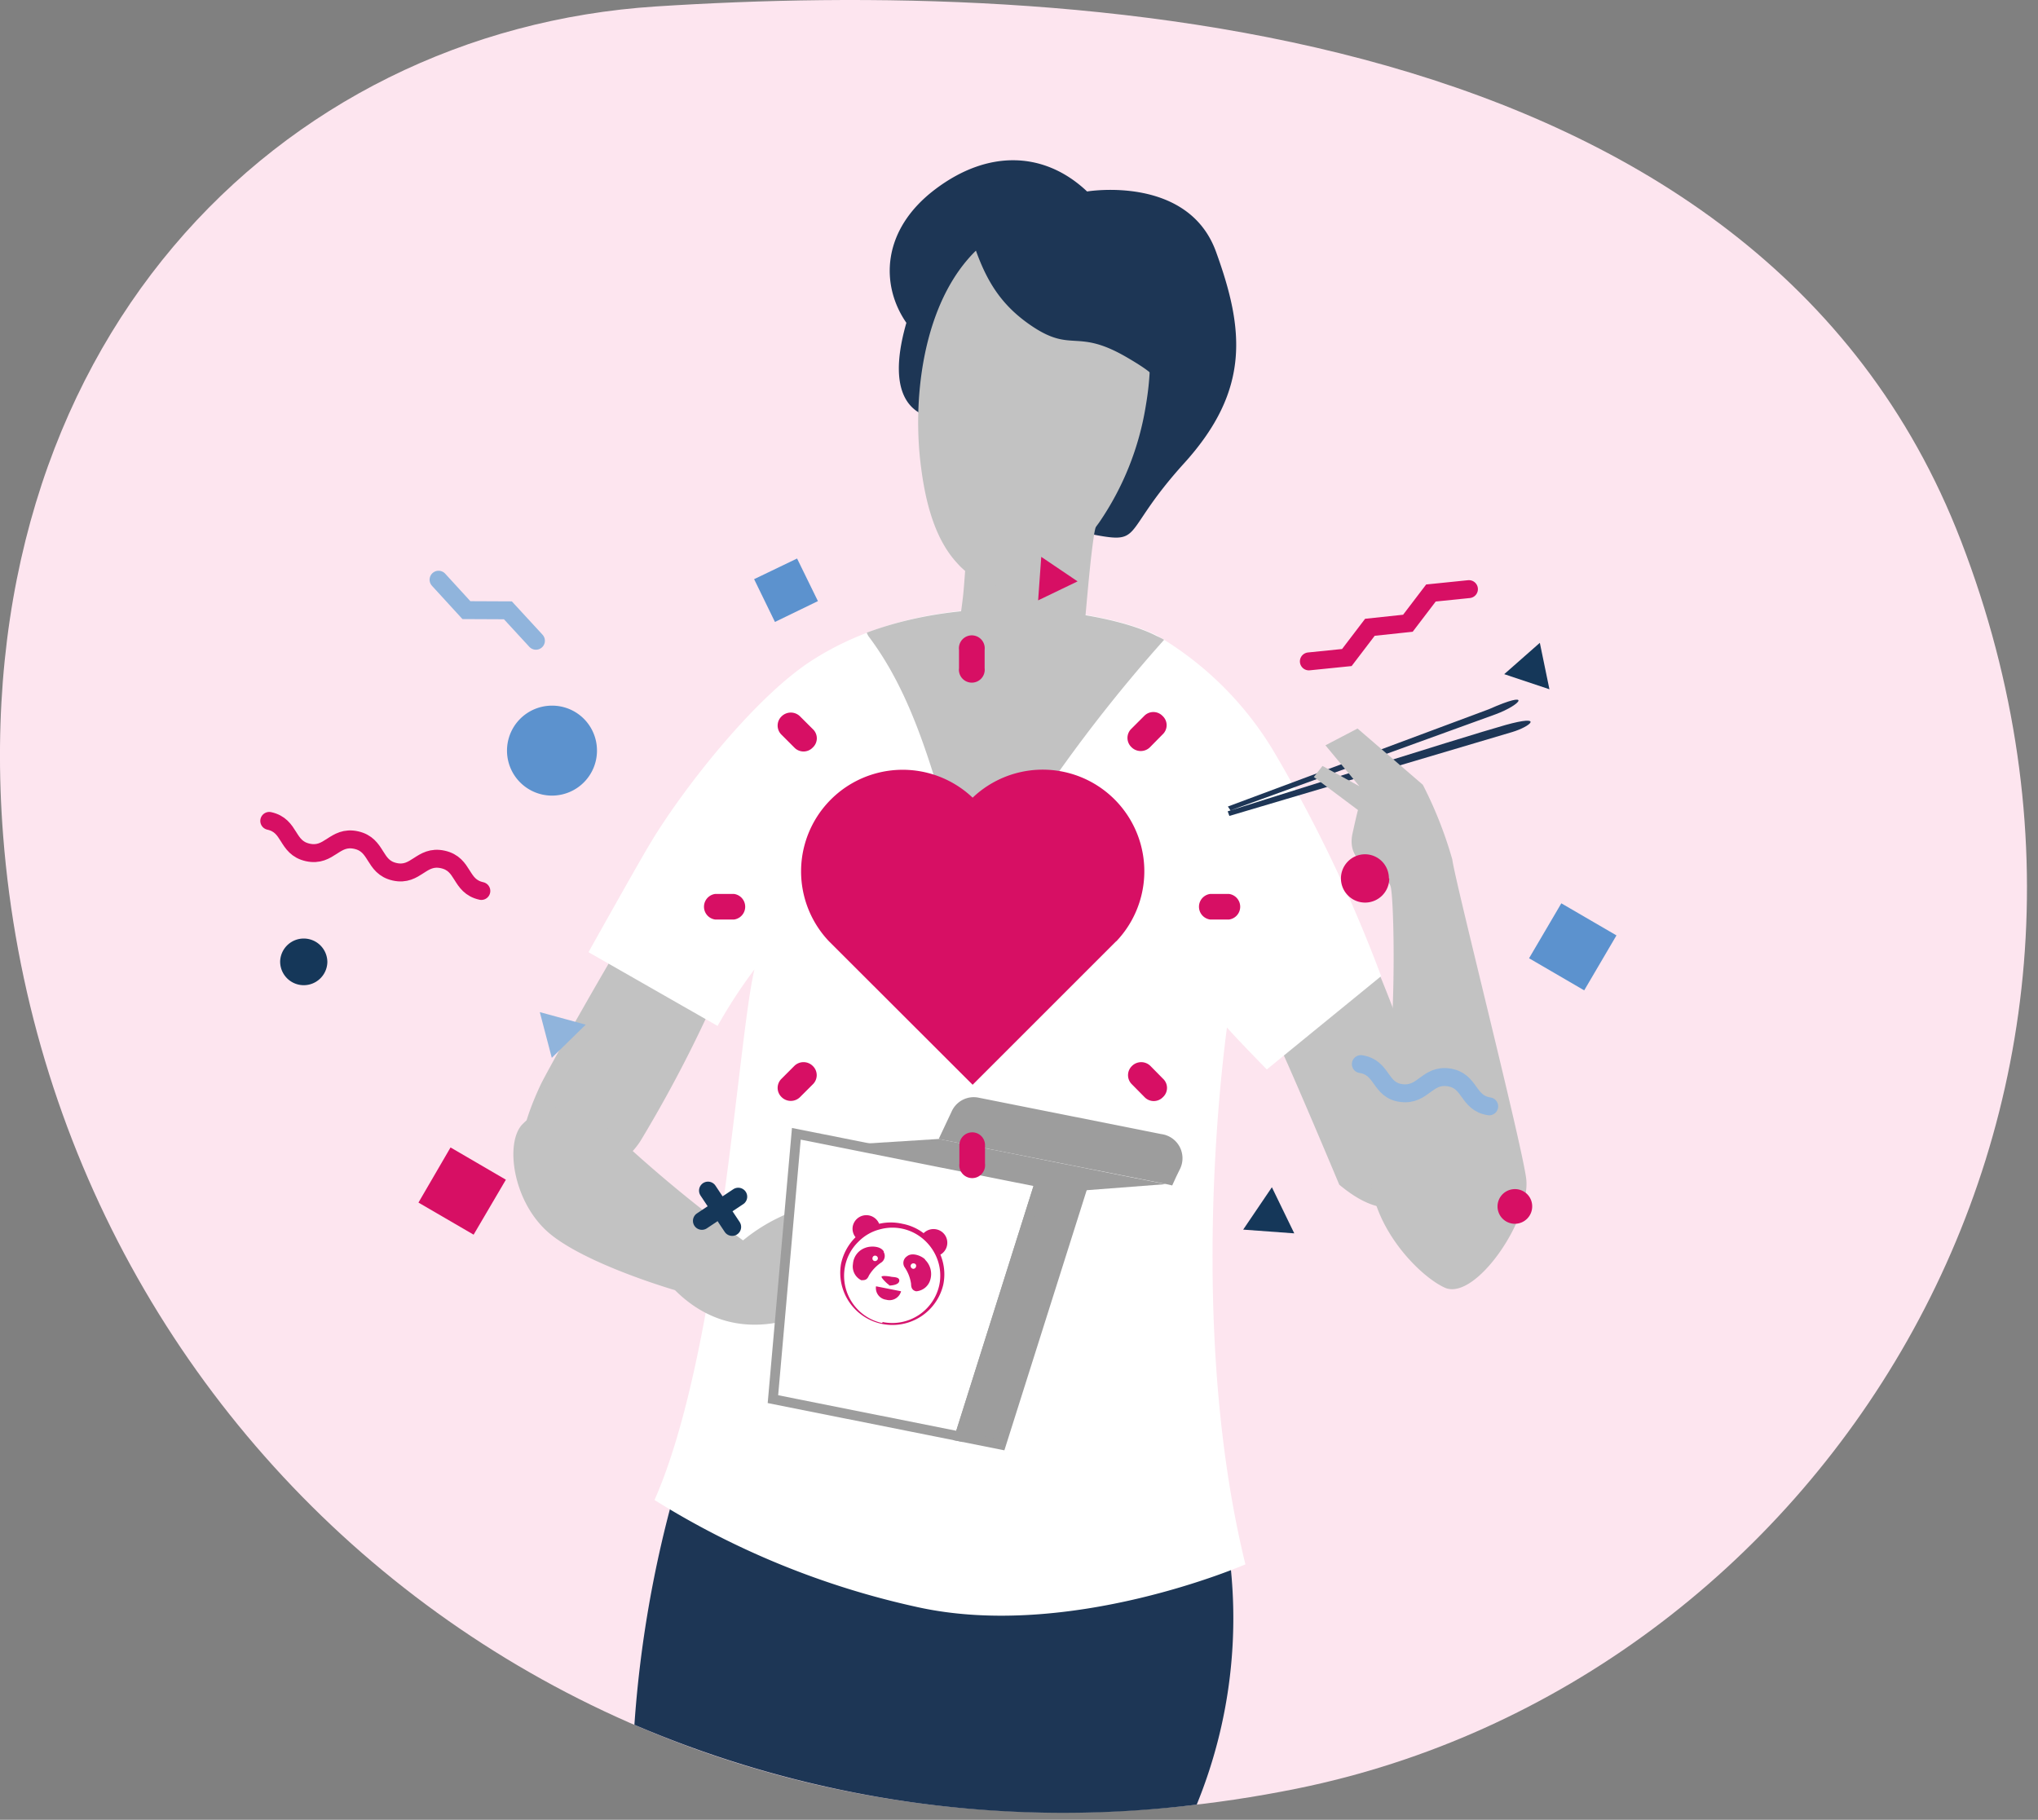 <svg width="159" height="142" xmlns="http://www.w3.org/2000/svg"><rect width="100%" height="100%" fill="#808080" stroke="none"/><g fill="none" fill-rule="evenodd"><path d="M51.165.504C21.669 2.417-2.734 26.978.245 65.208c3.784 48.46 48.272 85.049 100.948 74.358 40.661-8.258 69.064-52.574 51.798-97.365C137.135 1.021 83.337-1.569 51.165.504" fill="#FDE5EF" fill-rule="nonzero"/><path d="M52.66 116.315a90.646 90.646 0 00-3.165 18.273 84.89 84.89 0 0043.87 6.23 38.417 38.417 0 002.417-20.33l-43.121-4.173zM70.713 25.19c-2.043-2.95-1.94-7.241 2.233-10.406 4.172-3.166 8.574-2.96 11.866.157 0 0 7.871-1.326 10.058 4.703 2.187 6.028 2.709 10.766-2.483 16.5-5.192 5.733-2.929 6.4-7.692 5.451-4.762-.95-10.826-8.948-10.826-8.948s-5.515.759-3.156-7.457z" fill="#1D3655" fill-rule="nonzero"/><path d="M52.532 67.395c-.906.187-9.827 16.1-10.36 17.266C36.705 96.33 47.525 93.05 50 88.978a102.92 102.92 0 007.064-14.043c1.41-3.195-4.532-7.54-4.532-7.54zM112.314 89.293c-1.439-4.605-2.993-9.137-4.633-13.122-.302-.518-4.431-8.015-4.734-8.533-.2-.344-.47-.643-.79-.877l-.317-.432a3.093 3.093 0 00-3.885-1.108 3.396 3.396 0 00-1.67 1.87c-1.712.59-2.877 5.252-1.438 7.195a45.165 45.165 0 015.323 8.086c1.64 3.669 4.317 10.072 4.317 10.072 6.46 5.395 7.827-3.151 7.827-3.151z" fill="#C2C2C2" fill-rule="nonzero"/><path d="M97.164 122.07c-3.856-15.726-2.503-33.784-1.439-41.898.547.661 3.108 3.28 3.108 3.28l8.92-7.28a110.344 110.344 0 00-8.474-17.698 25.899 25.899 0 00-8.978-8.863c-3.928-2.029-17.381-4.317-27.05 1.985-4.403 2.878-9.928 9.9-12.489 14.158-1.065 1.77-4.849 8.547-4.849 8.547l10.072 5.755a39.481 39.481 0 012.878-4.417c-1.295 5.324-2.677 29.813-7.799 41.41a64.747 64.747 0 0020.46 8.345c11.928 2.662 25.64-3.324 25.64-3.324z" fill="#FFF" fill-rule="nonzero"/><path d="M85.266 39.38a3.971 3.971 0 00-2.62-1.884l-.531-.087a4.316 4.316 0 00-4.317.23c-2.49 1.583-2.374 6.26-2.662 8.864-.288 2.604-1.165 6.446.374 9.007 1.54 2.56 5.08 2.993 7.784 1.842 1.684-.72 1.05-1.842.763-3.67.532-3.222.806-8.877 1.324-12.1.374-2.029 1.323-1.554-.115-2.201z" fill="#C2C2C2" fill-rule="nonzero"/><path d="M87.61 20.92a8.072 8.072 0 00-8.762-2.964 3.799 3.799 0 00-1.698.734c-4.907 3.683-5.986 11.625-5.353 17.265.303 2.677.964 5.928 2.878 7.986.75.863 1.76 1.46 2.878 1.698a4.72 4.72 0 003.554-.504 7.079 7.079 0 001.611-1.093 18.287 18.287 0 003.022-3.252 22.345 22.345 0 003.654-9.137c.633-3.669.49-7.683-1.784-10.733z" fill="#C2C2C2" fill-rule="nonzero"/><path d="M94.033 25.562c.445-3.58-2.082-1.793-3.89-4.916-.818-1.464-1.852-.67-3.296-1.524-.719-.446-1.438-.777-2.187-1.252a16.705 16.705 0 01-1.841-1.799 2.173 2.173 0 00-2.878-.244.201.201 0 000-.087c-.849-2.877-5.41-1.438-4.561 1.44 1.08 3.683 2.059 6.221 5.167 8.293 3.108 2.072 3.452.132 7.36 2.407 3.907 2.275.987 1.463 3.348 3.147 2.36 1.685 2.893-3.552 2.778-5.465z" fill="#1D3655" fill-rule="nonzero"/><path d="M90.2 49.61c-3.352-1.74-13.64-3.568-22.575-.244.044.136.113.262.202.374 3.683 4.92 5.093 11.194 6.906 16.964a1.324 1.324 0 001.525.92 2.475 2.475 0 002.1-1.078c1.54-2.015 2.778-4.317 4.317-6.418a118.2 118.2 0 018.144-10.2c-.173-.116-.432-.231-.619-.317z" fill="#C2C2C2" fill-rule="nonzero"/><path d="M116.171 55.338l-20.374 7.597.202.302 20.676-7.497c2.029-.748 2.92-1.928-.504-.402zM117.451 56.575c-3.05.85-21.669 6.734-21.669 6.734l.13.36s20.633-6.115 22.071-6.547c1.44-.432 2.533-1.396-.532-.547z" fill="#1E3656" fill-rule="nonzero"/><path d="M105.912 56.848l5.093 4.389a31.654 31.654 0 012.303 5.841c.172 1.525 5.309 21.698 5.755 24.834.446 3.137-3.957 9.67-6.36 8.561-2.403-1.107-7.194-6.33-5.41-11.395 1.784-5.065 1.525-18.561 1.209-19.87-.317-1.31-3.583-1.44-2.978-4.187.604-2.748.46-1.784.46-1.784l-3.482-2.605.676-.863 2.878 1.583-2.648-3.194 2.504-1.31zM47.151 87.769a106.473 106.473 0 0010.82 9.021 13.798 13.798 0 012.705-1.74l6.23-2.965.36 1.252-3.295 2.259 4.316-1.439L70 97.035l-3.44 3.395s-7.668 6.446-13.898.245c0 0-6.662-1.928-9.655-4.317-2.993-2.388-3.654-7.194-2.244-8.633a4.433 4.433 0 016.388.044z" fill="#C2C2C2" fill-rule="nonzero"/><path fill="#9D9D9D" fill-rule="nonzero" d="M73.237 88.876l17.697 3.526-6.56.503-18.03-3.597z"/><path stroke="#9D9D9D" stroke-width=".76" fill="#FFF" fill-rule="nonzero" d="M60.302 109.178l1.827-20.705 18.992 3.784-6.258 19.828z"/><path stroke="#9D9D9D" stroke-width=".76" fill="#9D9D9D" fill-rule="nonzero" d="M78.1 112.732l-3.237-.647 6.258-19.827 3.252.647z"/><path d="M90.646 88.502a1.9 1.9 0 011.44 2.662l-.303.619-.33.72-.447-.102-17.77-3.525 1.022-2.172a1.885 1.885 0 012.086-1.05l13.137 2.618 1.079.216.086.014z" fill="#9D9D9D" fill-rule="nonzero"/><path d="M73.352 97.912c.274-.15.47-.413.532-.72a1.065 1.065 0 00-.849-1.266 1.094 1.094 0 00-.978.302 3.928 3.928 0 00-1.655-.733 4.043 4.043 0 00-1.813 0 1.08 1.08 0 00-2.057.187c-.058.305.021.62.216.863a4.115 4.115 0 00-1.137 2.1 4.072 4.072 0 007.985 1.583 3.971 3.971 0 00-.244-2.36" fill="#D5146D" fill-rule="nonzero"/><path d="M68.805 103.236a3.77 3.77 0 01-2.878-4.418 3.64 3.64 0 011.05-1.928 3.554 3.554 0 011.684-.964 3.683 3.683 0 013.208.633c.525.401.937.932 1.195 1.54.295.69.37 1.453.215 2.187a3.755 3.755 0 01-4.402 2.878" fill="#FFF" fill-rule="nonzero"/><path d="M69.15 101.423a.935.935 0 001.15-.662l-1.956-.389a.92.92 0 00.806 1.05M69.366 100.315s.733 0 .79-.345c.058-.345-.46-.302-.647-.345-.187-.043-.705-.101-.733 0-.03.1.532.647.59.633M72.186 98.286c-.302-.302-1.036-.59-1.438-.244a.619.619 0 00-.187.82c.271.39.449.838.518 1.31 0 .359.129.532.402.59.533-.041.98-.418 1.108-.936a1.554 1.554 0 00-.431-1.54" fill="#D5146D" fill-rule="nonzero"/><path d="M71.222 99.005a.23.23 0 01-.172-.259.216.216 0 01.259-.158.187.187 0 01.158.245.216.216 0 01-.245.172" fill="#FFF" fill-rule="nonzero"/><path d="M68.963 97.682c-.23-.46-1.022-.475-1.44-.317a1.439 1.439 0 00-.977 1.266 1.194 1.194 0 00.647 1.266c.273 0 .446 0 .604-.374.246-.41.58-.759.979-1.021a.619.619 0 00.158-.82" fill="#D5146D" fill-rule="nonzero"/><path d="M68.23 98.402a.201.201 0 01-.159-.245.201.201 0 01.245-.172c.114.021.19.13.172.244a.23.23 0 01-.259.173" fill="#FFF" fill-rule="nonzero"/><path d="M87.092 73.452a7.928 7.928 0 00-11.209-11.208 7.928 7.928 0 00-11.208 11.208l11.208 11.194 11.195-11.194h.014zM62.416 55.899a1.022 1.022 0 00-1.438 0 .993.993 0 000 1.439l.992.993a.993.993 0 001.44 0 .978.978 0 000-1.44l-.994-.992zM89.294 85.61a.993.993 0 001.438 0 .978.978 0 000-1.438l-.978-.993a1.022 1.022 0 00-1.439 0 .993.993 0 000 1.439l.979.992zM57.25 71.755a1.007 1.007 0 000-2h-1.438a1.007 1.007 0 000 2h1.439zM95.869 71.755a1.007 1.007 0 000-2H94.43a1.007 1.007 0 000 2h1.439zM62.416 85.61l.993-.992a.993.993 0 000-1.44 1.022 1.022 0 00-1.439 0l-.992.994a.993.993 0 000 1.438c.398.395 1.04.395 1.438 0zM89.725 58.301l.978-.993a.978.978 0 000-1.438.993.993 0 00-1.439 0l-.992.992a.993.993 0 000 1.44 1.022 1.022 0 001.453 0zM75.855 88.359c-.556 0-1.007.45-1.007 1.007v1.439a1.007 1.007 0 102 0v-1.44a.993.993 0 00-.993-1.006zM74.819 52.143a1.007 1.007 0 102 0v-1.439a1.007 1.007 0 10-2 0v1.439zM108.387 68.546a1.885 1.885 0 11-1.914-1.885 1.87 1.87 0 011.885 1.885" fill="#D70F64" fill-rule="nonzero"/><path d="M25.54 75.035a1.842 1.842 0 11-3.684 0 1.842 1.842 0 013.683 0" fill="#153759" fill-rule="nonzero"/><path fill="#D70F64" fill-rule="nonzero" d="M81.236 43.452l-.244 3.396 3.078-1.482z"/><path fill="#153759" fill-rule="nonzero" d="M99.23 92.644L96.99 95.95l3.986.292z"/><path fill="#D70F64" fill-rule="nonzero" d="M36.95 96.344l-4.303-2.504 2.503-4.302 4.317 2.517z"/><path fill="#5C92CE" fill-rule="nonzero" d="M123.596 77.28l-4.302-2.505 2.517-4.287 4.302 2.503z"/><path stroke="#90B4DC" stroke-width="1.399" stroke-linecap="round" d="M34.215 45.236l2.173 2.374 3.237.015L41.812 50"/><path stroke="#D70F64" stroke-width="1.399" stroke-linecap="round" d="M102.114 51.61l2.964-.301 1.798-2.36 2.965-.316 1.798-2.36 2.964-.302"/><path d="M116.185 86.33c-1.713-.26-1.44-2-3.151-2.26-1.713-.258-1.986 1.44-3.698 1.224-1.712-.216-1.439-2-3.166-2.26" stroke="#90B4DC" stroke-width="1.399" stroke-linecap="round"/><path d="M37.553 69.524c-1.697-.374-1.309-2.087-3.007-2.46-1.698-.375-2.072 1.337-3.755.963-1.683-.374-1.31-2.1-3.007-2.474-1.698-.375-2.072 1.338-3.77.964-1.698-.375-1.31-2.087-3.007-2.46" stroke="#D70F64" stroke-width="1.399" stroke-linecap="round"/><path d="M46.575 58.545a3.51 3.51 0 11-3.511-3.482 3.497 3.497 0 013.51 3.482" fill="#5C92CE" fill-rule="nonzero"/><path d="M119.538 94.142a1.352 1.352 0 11-1.353-1.352 1.338 1.338 0 011.353 1.352" fill="#D70F64" fill-rule="nonzero"/><path fill="#90B4DC" fill-rule="nonzero" d="M43.05 82.546l2.646-2.59-3.582-.978z"/><path fill="#153759" fill-rule="nonzero" d="M117.357 52.606l3.526 1.18-.749-3.625z"/><path fill="#5C92CE" fill-rule="nonzero" d="M60.46 48.532l-1.626-3.338 3.352-1.612 1.626 3.324z"/><path stroke="#153759" stroke-width="1.399" stroke-linecap="round" d="M57.122 95.74l-1.886-2.835M54.761 95.266l2.835-1.886"/></g></svg>
